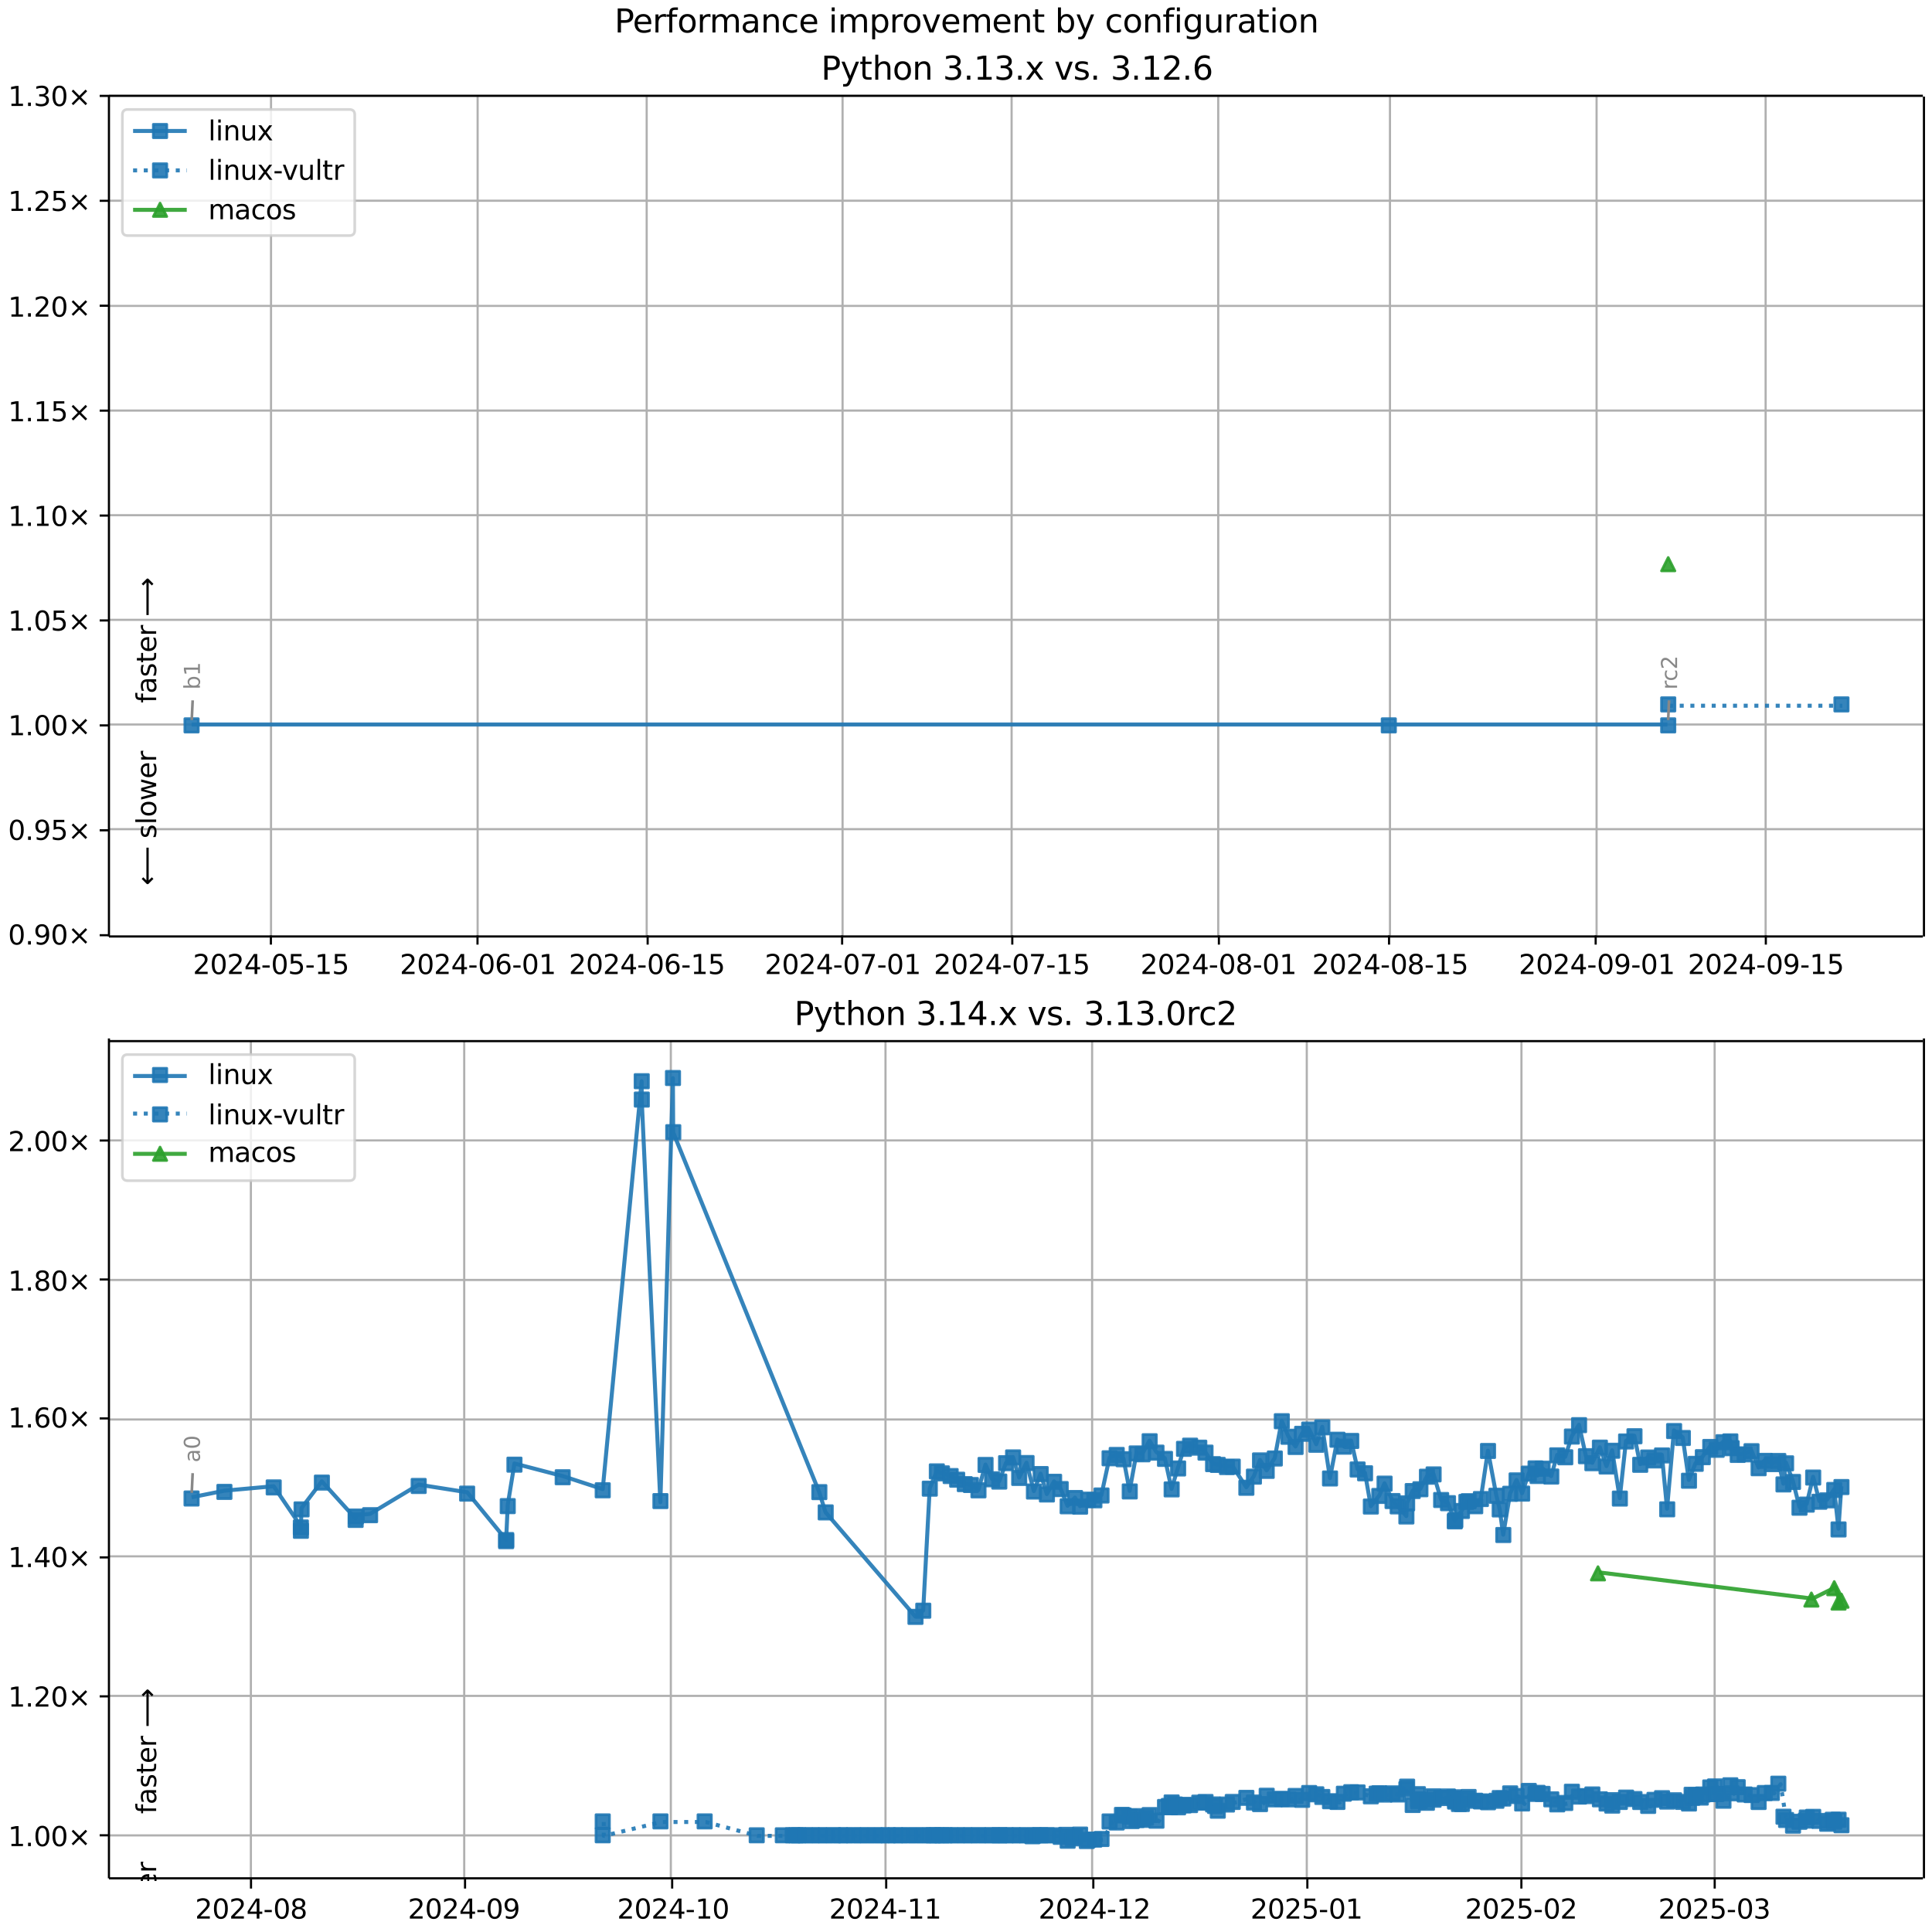 <?xml version="1.0" encoding="UTF-8"?>
<!DOCTYPE svg  PUBLIC '-//W3C//DTD SVG 1.1//EN'  'http://www.w3.org/Graphics/SVG/1.1/DTD/svg11.dtd'>
<svg width="720pt" height="720pt" version="1.1" viewBox="0 0 720 720" xmlns="http://www.w3.org/2000/svg" xmlns:xlink="http://www.w3.org/1999/xlink">
<defs>
<style type="text/css">*{stroke-linejoin: round; stroke-linecap: butt}</style>
</defs>
<path d="m0 720h720v-720h-720z" fill="#fff"/>
<path d="m40.6 349h676v-313h-676z" fill="#fff"/>
<path d="m101 349v-313" clip-path="url(#f)" fill="none" stroke="#b0b0b0" stroke-linecap="square" stroke-width=".8"/>
<defs>
<path id="i" d="m0 0v3.5" stroke="#000" stroke-width=".8"/>
</defs>
<use x="100.953" y="348.529" stroke="#000000" stroke-width=".8" xlink:href="#i"/>
<g transform="translate(71.9 363) scale(.1 -.1)">
<defs>
<path id="c" transform="scale(.016)" d="m1228 531h2203v-531h-2962v531q359 372 979 998 621 627 780 809 303 340 423 576 121 236 121 464 0 372-261 606-261 235-680 235-297 0-627-103-329-103-704-313v638q381 153 712 231 332 78 607 78 725 0 1156-363 431-362 431-968 0-288-108-546-107-257-392-607-78-91-497-524-418-433-1181-1211z"/>
<path id="b" transform="scale(.016)" d="m2034 4250q-487 0-733-480-245-479-245-1442 0-959 245-1439 246-480 733-480 491 0 736 480 246 480 246 1439 0 963-246 1442-245 480-736 480zm0 500q785 0 1199-621 414-620 414-1801 0-1178-414-1799-414-620-1199-620-784 0-1198 620-414 621-414 1799 0 1181 414 1801 414 621 1198 621z"/>
<path id="j" transform="scale(.016)" d="m2419 4116-1594-2491h1594v2491zm-166 550h794v-3041h666v-525h-666v-1100h-628v1100h-2106v609l1940 2957z"/>
<path id="e" transform="scale(.016)" d="m313 2009h1684v-512h-1684v512z"/>
<path id="m" transform="scale(.016)" d="m691 4666h2478v-532h-1900v-1143q137 47 274 70 138 23 276 23 781 0 1237-428 457-428 457-1159 0-753-469-1171-469-417-1322-417-294 0-599 50-304 50-629 150v635q281-153 581-228t634-75q541 0 856 284 316 284 316 772 0 487-316 771-315 285-856 285-253 0-505-56-251-56-513-175v2344z"/>
<path id="d" transform="scale(.016)" d="m794 531h1031v3560l-1122-225v575l1116 225h631v-4135h1031v-531h-2687v531z"/>
</defs>
<use xlink:href="#c"/>
<use transform="translate(63.6)" xlink:href="#b"/>
<use transform="translate(127)" xlink:href="#c"/>
<use transform="translate(191)" xlink:href="#j"/>
<use transform="translate(254)" xlink:href="#e"/>
<use transform="translate(291)" xlink:href="#b"/>
<use transform="translate(354)" xlink:href="#m"/>
<use transform="translate(418)" xlink:href="#e"/>
<use transform="translate(454)" xlink:href="#d"/>
<use transform="translate(518)" xlink:href="#m"/>
</g>
<path d="m178 349v-313" clip-path="url(#f)" fill="none" stroke="#b0b0b0" stroke-linecap="square" stroke-width=".8"/>
<use x="177.953" y="348.529" stroke="#000000" stroke-width=".8" xlink:href="#i"/>
<g transform="translate(149 363) scale(.1 -.1)">
<defs>
<path id="ag" transform="scale(.016)" d="m2113 2584q-425 0-674-291-248-290-248-796 0-503 248-796 249-292 674-292t673 292q248 293 248 796 0 506-248 796-248 291-673 291zm1253 1979v-575q-238 112-480 171-242 60-480 60-625 0-955-422-329-422-376-1275 184 272 462 417 279 145 613 145 703 0 1111-427 408-426 408-1160 0-719-425-1154-425-434-1131-434-810 0-1238 620-428 621-428 1799 0 1106 525 1764t1409 658q238 0 480-47t505-140z"/>
</defs>
<use xlink:href="#c"/>
<use transform="translate(63.6)" xlink:href="#b"/>
<use transform="translate(127)" xlink:href="#c"/>
<use transform="translate(191)" xlink:href="#j"/>
<use transform="translate(254)" xlink:href="#e"/>
<use transform="translate(291)" xlink:href="#b"/>
<use transform="translate(354)" xlink:href="#ag"/>
<use transform="translate(418)" xlink:href="#e"/>
<use transform="translate(454)" xlink:href="#b"/>
<use transform="translate(518)" xlink:href="#d"/>
</g>
<path d="m241 349v-313" clip-path="url(#f)" fill="none" stroke="#b0b0b0" stroke-linecap="square" stroke-width=".8"/>
<use x="241.365" y="348.529" stroke="#000000" stroke-width=".8" xlink:href="#i"/>
<g transform="translate(212 363) scale(.1 -.1)">
<use xlink:href="#c"/>
<use transform="translate(63.6)" xlink:href="#b"/>
<use transform="translate(127)" xlink:href="#c"/>
<use transform="translate(191)" xlink:href="#j"/>
<use transform="translate(254)" xlink:href="#e"/>
<use transform="translate(291)" xlink:href="#b"/>
<use transform="translate(354)" xlink:href="#ag"/>
<use transform="translate(418)" xlink:href="#e"/>
<use transform="translate(454)" xlink:href="#d"/>
<use transform="translate(518)" xlink:href="#m"/>
</g>
<path d="m314 349v-313" clip-path="url(#f)" fill="none" stroke="#b0b0b0" stroke-linecap="square" stroke-width=".8"/>
<use x="313.835" y="348.529" stroke="#000000" stroke-width=".8" xlink:href="#i"/>
<g transform="translate(285 363) scale(.1 -.1)">
<defs>
<path id="am" transform="scale(.016)" d="m525 4666h3e3v-269l-1694-4397h-659l1594 4134h-2241v532z"/>
</defs>
<use xlink:href="#c"/>
<use transform="translate(63.6)" xlink:href="#b"/>
<use transform="translate(127)" xlink:href="#c"/>
<use transform="translate(191)" xlink:href="#j"/>
<use transform="translate(254)" xlink:href="#e"/>
<use transform="translate(291)" xlink:href="#b"/>
<use transform="translate(354)" xlink:href="#am"/>
<use transform="translate(418)" xlink:href="#e"/>
<use transform="translate(454)" xlink:href="#b"/>
<use transform="translate(518)" xlink:href="#d"/>
</g>
<path d="m377 349v-313" clip-path="url(#f)" fill="none" stroke="#b0b0b0" stroke-linecap="square" stroke-width=".8"/>
<use x="377.247" y="348.529" stroke="#000000" stroke-width=".8" xlink:href="#i"/>
<g transform="translate(348 363) scale(.1 -.1)">
<use xlink:href="#c"/>
<use transform="translate(63.6)" xlink:href="#b"/>
<use transform="translate(127)" xlink:href="#c"/>
<use transform="translate(191)" xlink:href="#j"/>
<use transform="translate(254)" xlink:href="#e"/>
<use transform="translate(291)" xlink:href="#b"/>
<use transform="translate(354)" xlink:href="#am"/>
<use transform="translate(418)" xlink:href="#e"/>
<use transform="translate(454)" xlink:href="#d"/>
<use transform="translate(518)" xlink:href="#m"/>
</g>
<path d="m454 349v-313" clip-path="url(#f)" fill="none" stroke="#b0b0b0" stroke-linecap="square" stroke-width=".8"/>
<use x="454.247" y="348.529" stroke="#000000" stroke-width=".8" xlink:href="#i"/>
<g transform="translate(425 363) scale(.1 -.1)">
<defs>
<path id="af" transform="scale(.016)" d="m2034 2216q-450 0-708-241-257-241-257-662 0-422 257-663 258-241 708-241t709 242q260 243 260 662 0 421-258 662-257 241-711 241zm-631 268q-406 100-633 378-226 279-226 679 0 559 398 884 399 325 1092 325 697 0 1094-325t397-884q0-400-227-679-226-278-629-378 456-106 710-416 255-309 255-755 0-679-414-1042-414-362-1186-362-771 0-1186 362-414 363-414 1042 0 446 256 755 257 310 713 416zm-231 997q0-362 226-565 227-203 636-203 407 0 636 203 230 203 230 565 0 363-230 566-229 203-636 203-409 0-636-203-226-203-226-566z"/>
</defs>
<use xlink:href="#c"/>
<use transform="translate(63.6)" xlink:href="#b"/>
<use transform="translate(127)" xlink:href="#c"/>
<use transform="translate(191)" xlink:href="#j"/>
<use transform="translate(254)" xlink:href="#e"/>
<use transform="translate(291)" xlink:href="#b"/>
<use transform="translate(354)" xlink:href="#af"/>
<use transform="translate(418)" xlink:href="#e"/>
<use transform="translate(454)" xlink:href="#b"/>
<use transform="translate(518)" xlink:href="#d"/>
</g>
<path d="m518 349v-313" clip-path="url(#f)" fill="none" stroke="#b0b0b0" stroke-linecap="square" stroke-width=".8"/>
<use x="517.659" y="348.529" stroke="#000000" stroke-width=".8" xlink:href="#i"/>
<g transform="translate(489 363) scale(.1 -.1)">
<use xlink:href="#c"/>
<use transform="translate(63.6)" xlink:href="#b"/>
<use transform="translate(127)" xlink:href="#c"/>
<use transform="translate(191)" xlink:href="#j"/>
<use transform="translate(254)" xlink:href="#e"/>
<use transform="translate(291)" xlink:href="#b"/>
<use transform="translate(354)" xlink:href="#af"/>
<use transform="translate(418)" xlink:href="#e"/>
<use transform="translate(454)" xlink:href="#d"/>
<use transform="translate(518)" xlink:href="#m"/>
</g>
<path d="m595 349v-313" clip-path="url(#f)" fill="none" stroke="#b0b0b0" stroke-linecap="square" stroke-width=".8"/>
<use x="594.659" y="348.529" stroke="#000000" stroke-width=".8" xlink:href="#i"/>
<g transform="translate(566 363) scale(.1 -.1)">
<defs>
<path id="ad" transform="scale(.016)" d="m703 97v575q238-113 481-172 244-59 479-59 625 0 954 420 330 420 377 1277-181-269-460-413-278-144-615-144-700 0-1108 423-408 424-408 1159 0 718 425 1152 425 435 1131 435 810 0 1236-621 427-620 427-1801 0-1103-524-1761-523-658-1407-658-238 0-482 47-243 47-506 141zm1256 1978q425 0 673 290 249 291 249 798 0 503-249 795-248 292-673 292t-673-292-248-795q0-507 248-798 248-290 673-290z"/>
</defs>
<use xlink:href="#c"/>
<use transform="translate(63.6)" xlink:href="#b"/>
<use transform="translate(127)" xlink:href="#c"/>
<use transform="translate(191)" xlink:href="#j"/>
<use transform="translate(254)" xlink:href="#e"/>
<use transform="translate(291)" xlink:href="#b"/>
<use transform="translate(354)" xlink:href="#ad"/>
<use transform="translate(418)" xlink:href="#e"/>
<use transform="translate(454)" xlink:href="#b"/>
<use transform="translate(518)" xlink:href="#d"/>
</g>
<path d="m658 349v-313" clip-path="url(#f)" fill="none" stroke="#b0b0b0" stroke-linecap="square" stroke-width=".8"/>
<use x="658.071" y="348.529" stroke="#000000" stroke-width=".8" xlink:href="#i"/>
<g transform="translate(629 363) scale(.1 -.1)">
<use xlink:href="#c"/>
<use transform="translate(63.6)" xlink:href="#b"/>
<use transform="translate(127)" xlink:href="#c"/>
<use transform="translate(191)" xlink:href="#j"/>
<use transform="translate(254)" xlink:href="#e"/>
<use transform="translate(291)" xlink:href="#b"/>
<use transform="translate(354)" xlink:href="#ad"/>
<use transform="translate(418)" xlink:href="#e"/>
<use transform="translate(454)" xlink:href="#d"/>
<use transform="translate(518)" xlink:href="#m"/>
</g>
<path d="m40.6 349h676" clip-path="url(#f)" fill="none" stroke="#b0b0b0" stroke-linecap="square" stroke-width=".8"/>
<defs>
<path id="k" d="m0 0h-3.5" stroke="#000" stroke-width=".8"/>
</defs>
<use x="40.646" y="348.529" stroke="#000000" stroke-width=".8" xlink:href="#k"/>
<g transform="translate(3 352) scale(.1 -.1)">
<defs>
<path id="g" transform="scale(.016)" d="m684 794h660v-794h-660v794z"/>
<path id="l" transform="scale(.016)" d="m4488 3438-1429-1435 1429-1428-372-378-1435 1434-1434-1434-369 378 1425 1428-1425 1435 369 378 1434-1435 1435 1435 372-378z"/>
</defs>
<use xlink:href="#b"/>
<use transform="translate(63.6)" xlink:href="#g"/>
<use transform="translate(95.4)" xlink:href="#ad"/>
<use transform="translate(159)" xlink:href="#b"/>
<use transform="translate(223)" xlink:href="#l"/>
</g>
<path d="m40.6 309h676" clip-path="url(#f)" fill="none" stroke="#b0b0b0" stroke-linecap="square" stroke-width=".8"/>
<use x="40.646" y="309.429" stroke="#000000" stroke-width=".8" xlink:href="#k"/>
<g transform="translate(3 313) scale(.1 -.1)">
<use xlink:href="#b"/>
<use transform="translate(63.6)" xlink:href="#g"/>
<use transform="translate(95.4)" xlink:href="#ad"/>
<use transform="translate(159)" xlink:href="#m"/>
<use transform="translate(223)" xlink:href="#l"/>
</g>
<path d="m40.6 270h676" clip-path="url(#f)" fill="none" stroke="#b0b0b0" stroke-linecap="square" stroke-width=".8"/>
<use x="40.646" y="270.33" stroke="#000000" stroke-width=".8" xlink:href="#k"/>
<g transform="translate(3 274) scale(.1 -.1)">
<use xlink:href="#d"/>
<use transform="translate(63.6)" xlink:href="#g"/>
<use transform="translate(95.4)" xlink:href="#b"/>
<use transform="translate(159)" xlink:href="#b"/>
<use transform="translate(223)" xlink:href="#l"/>
</g>
<path d="m40.6 231h676" clip-path="url(#f)" fill="none" stroke="#b0b0b0" stroke-linecap="square" stroke-width=".8"/>
<use x="40.646" y="231.23" stroke="#000000" stroke-width=".8" xlink:href="#k"/>
<g transform="translate(3 235) scale(.1 -.1)">
<use xlink:href="#d"/>
<use transform="translate(63.6)" xlink:href="#g"/>
<use transform="translate(95.4)" xlink:href="#b"/>
<use transform="translate(159)" xlink:href="#m"/>
<use transform="translate(223)" xlink:href="#l"/>
</g>
<path d="m40.6 192h676" clip-path="url(#f)" fill="none" stroke="#b0b0b0" stroke-linecap="square" stroke-width=".8"/>
<use x="40.646" y="192.131" stroke="#000000" stroke-width=".8" xlink:href="#k"/>
<g transform="translate(3 196) scale(.1 -.1)">
<use xlink:href="#d"/>
<use transform="translate(63.6)" xlink:href="#g"/>
<use transform="translate(95.4)" xlink:href="#d"/>
<use transform="translate(159)" xlink:href="#b"/>
<use transform="translate(223)" xlink:href="#l"/>
</g>
<path d="m40.6 153h676" clip-path="url(#f)" fill="none" stroke="#b0b0b0" stroke-linecap="square" stroke-width=".8"/>
<use x="40.646" y="153.031" stroke="#000000" stroke-width=".8" xlink:href="#k"/>
<g transform="translate(3 157) scale(.1 -.1)">
<use xlink:href="#d"/>
<use transform="translate(63.6)" xlink:href="#g"/>
<use transform="translate(95.4)" xlink:href="#d"/>
<use transform="translate(159)" xlink:href="#m"/>
<use transform="translate(223)" xlink:href="#l"/>
</g>
<path d="m40.6 114h676" clip-path="url(#f)" fill="none" stroke="#b0b0b0" stroke-linecap="square" stroke-width=".8"/>
<use x="40.646" y="113.932" stroke="#000000" stroke-width=".8" xlink:href="#k"/>
<g transform="translate(3 118) scale(.1 -.1)">
<use xlink:href="#d"/>
<use transform="translate(63.6)" xlink:href="#g"/>
<use transform="translate(95.4)" xlink:href="#c"/>
<use transform="translate(159)" xlink:href="#b"/>
<use transform="translate(223)" xlink:href="#l"/>
</g>
<path d="m40.6 74.8h676" clip-path="url(#f)" fill="none" stroke="#b0b0b0" stroke-linecap="square" stroke-width=".8"/>
<use x="40.646" y="74.832" stroke="#000000" stroke-width=".8" xlink:href="#k"/>
<g transform="translate(3 78.6) scale(.1 -.1)">
<use xlink:href="#d"/>
<use transform="translate(63.6)" xlink:href="#g"/>
<use transform="translate(95.4)" xlink:href="#c"/>
<use transform="translate(159)" xlink:href="#m"/>
<use transform="translate(223)" xlink:href="#l"/>
</g>
<path d="m40.6 35.7h676" clip-path="url(#f)" fill="none" stroke="#b0b0b0" stroke-linecap="square" stroke-width=".8"/>
<use x="40.646" y="35.733" stroke="#000000" stroke-width=".8" xlink:href="#k"/>
<g transform="translate(3 39.5) scale(.1 -.1)">
<defs>
<path id="v" transform="scale(.016)" d="m2597 2516q453-97 707-404 255-306 255-756 0-690-475-1069-475-378-1350-378-293 0-604 58t-642 174v609q262-153 574-231 313-78 654-78 593 0 904 234t311 681q0 413-289 645-289 233-804 233h-544v519h569q465 0 712 186t247 536q0 359-255 551-254 193-729 193-260 0-557-57-297-56-653-174v562q360 100 674 150t592 50q719 0 1137-327 419-326 419-882 0-388-222-655t-631-370z"/>
</defs>
<use xlink:href="#d"/>
<use transform="translate(63.6)" xlink:href="#g"/>
<use transform="translate(95.4)" xlink:href="#v"/>
<use transform="translate(159)" xlink:href="#b"/>
<use transform="translate(223)" xlink:href="#l"/>
</g>
<path d="m71.4 270h446 104" clip-path="url(#f)" fill="none" stroke="#1f77b4" stroke-linecap="square" stroke-opacity=".9" stroke-width="1.5"/>
<defs>
<path id="a" d="m-2.5 2.5h5v-5h-5z" stroke="#1f77b4" stroke-opacity=".9"/>
</defs>
<g clip-path="url(#f)" fill="#1f77b4" fill-opacity=".9" stroke="#1f77b4" stroke-opacity=".9">
<use x="71.389" y="270.33" xlink:href="#a"/>
<use x="517.569" y="270.33" xlink:href="#a"/>
<use x="621.695" y="270.33" xlink:href="#a"/>
</g>
<g stroke="#1f77b4" stroke-opacity=".9">
<path d="m622 263h64.6" clip-path="url(#f)" fill="none" stroke-dasharray="1.5,2.475" stroke-width="1.5"/>
<g clip-path="url(#f)" fill="#1f77b4" fill-opacity=".9">
<use x="621.695" y="262.51" xlink:href="#a"/>
<use x="686.256" y="262.51" xlink:href="#a"/>
</g>
</g>
<path d="m622 210" clip-path="url(#f)" fill="none" stroke="#2ca02c" stroke-linecap="square" stroke-opacity=".9" stroke-width="1.5"/>
<defs>
<path id="q" d="m0-2.5-2.5 5h5z" stroke="#2ca02c" stroke-opacity=".9"/>
</defs>
<g clip-path="url(#f)">
<use x="621.695" y="210.261" fill="#2ca02c" fill-opacity=".9" stroke="#2ca02c" stroke-opacity=".9" xlink:href="#q"/>
</g>
<path d="m40.6 349v-313" fill="none" stroke="#000" stroke-linecap="square" stroke-width=".8"/>
<path d="m717 349v-313" fill="none" stroke="#000" stroke-linecap="square" stroke-width=".8"/>
<path d="m40.6 349h676" fill="none" stroke="#000" stroke-linecap="square" stroke-width=".8"/>
<path d="m40.6 35.7h676" fill="none" stroke="#000" stroke-linecap="square" stroke-width=".8"/>
<path d="m71.8 261-0.348 7.35" fill="none" stroke="#888" stroke-linecap="round"/>
<g transform="translate(74.5 257) rotate(-90) scale(.08 -.08)" fill="#888">
<defs>
<path id="al" transform="scale(.016)" d="m3116 1747q0 634-261 995t-717 361q-457 0-718-361t-261-995 261-995 718-361q456 0 717 361t261 995zm-1957 1222q182 312 458 463 277 152 661 152 638 0 1036-506 399-506 399-1331t-399-1332q-398-506-1036-506-384 0-661 152-276 152-458 464v-525h-578v4863h578v-1894z"/>
</defs>
<use xlink:href="#al"/>
<use transform="translate(63.5)" xlink:href="#d"/>
</g>
<path d="m622 261-0.326 7.34" fill="none" stroke="#888" stroke-linecap="round"/>
<g transform="translate(625 257) rotate(-90) scale(.08 -.08)" fill="#888">
<defs>
<path id="n" transform="scale(.016)" d="m2631 2963q-97 56-211 82-114 27-251 27-488 0-749-317t-261-911v-1844h-578v3500h578v-544q182 319 472 473 291 155 707 155 59 0 131-8 72-7 159-23l3-590z"/>
<path id="aa" transform="scale(.016)" d="m3122 3366v-538q-244 135-489 202t-495 67q-560 0-870-355-309-354-309-995t309-996q310-354 870-354 250 0 495 67t489 202v-532q-241-112-499-168-257-57-548-57-791 0-1257 497-465 497-465 1341 0 856 470 1346 471 491 1290 491 265 0 518-55 253-54 491-163z"/>
</defs>
<use xlink:href="#n"/>
<use transform="translate(38.9)" xlink:href="#aa"/>
<use transform="translate(93.8)" xlink:href="#c"/>
</g>
<g clip-path="url(#f)">
<g transform="translate(58.2 262) rotate(-90) scale(.1 -.1)">
<defs>
<path id="ae" transform="scale(.016)" d="m2375 4863v-479h-550q-309 0-430-125-120-125-120-450v-309h947v-447h-947v-3053h-578v3053h-550v447h550v244q0 584 272 851 272 268 862 268h544z"/>
<path id="y" transform="scale(.016)" d="m2194 1759q-697 0-966-159t-269-544q0-306 202-486 202-179 548-179 479 0 768 339t289 901v128h-572zm1147 238v-2e3h-575v531q-197-318-491-470t-719-152q-537 0-855 302-317 302-317 808 0 590 395 890 396 300 1180 300h807v57q0 397-261 614t-733 217q-300 0-585-72-284-72-546-216v532q315 122 612 182 297 61 578 61 760 0 1135-394 375-393 375-1193z"/>
<path id="s" transform="scale(.016)" d="m2834 3397v-544q-243 125-506 187-262 63-544 63-428 0-642-131t-214-394q0-200 153-314t616-217l197-44q612-131 870-370t258-667q0-488-386-773-386-284-1061-284-281 0-586 55t-642 164v594q319-166 628-249 309-82 613-82 406 0 624 139 219 139 219 392 0 234-158 359-157 125-692 241l-200 47q-534 112-772 345-237 233-237 639 0 494 350 762 350 269 994 269 318 0 599-47 282-46 519-140z"/>
<path id="r" transform="scale(.016)" d="m1172 4494v-994h1184v-447h-1184v-1900q0-428 117-550t477-122h590v-481h-590q-666 0-919 248-253 249-253 905v1900h-422v447h422v994h578z"/>
<path id="u" transform="scale(.016)" d="m3597 1894v-281h-2644q38-594 358-905t892-311q331 0 642 81t618 244v-544q-310-131-635-200t-659-69q-838 0-1327 487-489 488-489 1320 0 859 464 1363 464 505 1252 505 706 0 1117-455 411-454 411-1235zm-575 169q-6 471-264 752-258 282-683 282-481 0-770-272t-333-766l2050 4z"/>
<path id="an" transform="scale(.016)" d="m8863 2147v-281l-1229-1228-375 375 729 728h-7622v531h7622l-729 728 375 375 1229-1228z"/>
</defs>
<use xlink:href="#ae"/>
<use transform="translate(35.2)" xlink:href="#y"/>
<use transform="translate(96.5)" xlink:href="#s"/>
<use transform="translate(149)" xlink:href="#r"/>
<use transform="translate(188)" xlink:href="#u"/>
<use transform="translate(249)" xlink:href="#n"/>
<use transform="translate(290)" xlink:href="#DejaVuSans-20"/>
<use transform="translate(322)" xlink:href="#an"/>
</g>
</g>
<g clip-path="url(#f)">
<g transform="translate(58.2 330) rotate(-90) scale(.1 -.1)">
<defs>
<path id="ao" transform="scale(.016)" d="m313 1866v281l1228 1228 375-375-728-728h7621v-531h-7621l728-728-375-375-1228 1228z"/>
<path id="t" transform="scale(.016)" d="m603 4863h575v-4863h-575v4863z"/>
<path id="o" transform="scale(.016)" d="m1959 3097q-462 0-731-361t-269-989 267-989q268-361 733-361 460 0 728 362 269 363 269 988 0 622-269 986-268 364-728 364zm0 487q750 0 1178-488 429-487 429-1349 0-859-429-1349-428-489-1178-489-753 0-1180 489-426 490-426 1349 0 862 426 1349 427 488 1180 488z"/>
<path id="aj" transform="scale(.016)" d="m269 3500h575l719-2731 715 2731h678l719-2731 716 2731h575l-916-3500h-678l-753 2869-756-2869h-679l-915 3500z"/>
</defs>
<use xlink:href="#ao"/>
<use transform="translate(143)" xlink:href="#DejaVuSans-20"/>
<use transform="translate(175)" xlink:href="#s"/>
<use transform="translate(227)" xlink:href="#t"/>
<use transform="translate(255)" xlink:href="#o"/>
<use transform="translate(316)" xlink:href="#aj"/>
<use transform="translate(398)" xlink:href="#u"/>
<use transform="translate(460)" xlink:href="#n"/>
</g>
</g>
<g transform="translate(306 29.7) scale(.12 -.12)">
<defs>
<path id="ai" transform="scale(.016)" d="m1259 4147v-1753h794q441 0 681 228 241 228 241 650 0 419-241 647-240 228-681 228h-794zm-631 519h1425q785 0 1186-355 402-355 402-1039 0-691-402-1044-401-353-1186-353h-794v-1875h-631v4666z"/>
<path id="ah" transform="scale(.016)" d="m2059-325q-243-625-475-815-231-191-618-191h-460v481h338q237 0 368 113 132 112 291 531l103 262-1415 3444h609l1094-2737 1094 2737h609l-1538-3825z"/>
<path id="ak" transform="scale(.016)" d="m3513 2113v-2113h-575v2094q0 497-194 743-194 247-581 247-466 0-735-297-269-296-269-809v-1978h-578v4863h578v-1907q207 316 486 472 280 156 646 156 603 0 912-373 310-373 310-1098z"/>
<path id="p" transform="scale(.016)" d="m3513 2113v-2113h-575v2094q0 497-194 743-194 247-581 247-466 0-735-297-269-296-269-809v-1978h-578v3500h578v-544q207 316 486 472 280 156 646 156 603 0 912-373 310-373 310-1098z"/>
<path id="z" transform="scale(.016)" d="m3513 3500-1266-1703 1331-1797h-678l-1019 1375-1018-1375h-679l1360 1831-1244 1669h678l928-1247 928 1247h679z"/>
<path id="ab" transform="scale(.016)" d="m191 3500h609l1094-2937 1094 2937h609l-1313-3500h-781l-1312 3500z"/>
</defs>
<use xlink:href="#ai"/>
<use transform="translate(60.3)" xlink:href="#ah"/>
<use transform="translate(119)" xlink:href="#r"/>
<use transform="translate(159)" xlink:href="#ak"/>
<use transform="translate(222)" xlink:href="#o"/>
<use transform="translate(283)" xlink:href="#p"/>
<use transform="translate(347)" xlink:href="#DejaVuSans-20"/>
<use transform="translate(378)" xlink:href="#v"/>
<use transform="translate(442)" xlink:href="#g"/>
<use transform="translate(474)" xlink:href="#d"/>
<use transform="translate(537)" xlink:href="#v"/>
<use transform="translate(601)" xlink:href="#g"/>
<use transform="translate(633)" xlink:href="#z"/>
<use transform="translate(692)" xlink:href="#DejaVuSans-20"/>
<use transform="translate(724)" xlink:href="#ab"/>
<use transform="translate(783)" xlink:href="#s"/>
<use transform="translate(835)" xlink:href="#g"/>
<use transform="translate(867)" xlink:href="#DejaVuSans-20"/>
<use transform="translate(899)" xlink:href="#v"/>
<use transform="translate(962)" xlink:href="#g"/>
<use transform="translate(994)" xlink:href="#d"/>
<use transform="translate(1058)" xlink:href="#c"/>
<use transform="translate(1121)" xlink:href="#g"/>
<use transform="translate(1153)" xlink:href="#ag"/>
</g>
<path d="m47.6 87.8h82.6q2 0 2-2v-43q0-2-2-2h-82.6q-2 0-2 2v43q0 2 2 2z" fill="#fff" opacity=".8" stroke="#ccc"/>
<path d="m49.6 48.8h10 10" fill="none" stroke="#1f77b4" stroke-linecap="square" stroke-opacity=".9" stroke-width="1.5"/>
<use x="59.646" y="48.831" fill="#1f77b4" fill-opacity=".9" stroke="#1f77b4" stroke-opacity=".9" xlink:href="#a"/>
<g transform="translate(77.6 52.3) scale(.1 -.1)">
<defs>
<path id="x" transform="scale(.016)" d="m603 3500h575v-3500h-575v3500zm0 1363h575v-729h-575v729z"/>
<path id="w" transform="scale(.016)" d="m544 1381v2119h575v-2097q0-497 193-746 194-248 582-248 465 0 735 297 271 297 271 810v1984h575v-3500h-575v538q-209-319-486-474-276-155-642-155-603 0-916 375-312 375-312 1097zm1447 2203z"/>
</defs>
<use xlink:href="#t"/>
<use transform="translate(27.8)" xlink:href="#x"/>
<use transform="translate(55.6)" xlink:href="#p"/>
<use transform="translate(119)" xlink:href="#w"/>
<use transform="translate(182)" xlink:href="#z"/>
</g>
<path d="m49.6 63.5h10 10" fill="none" stroke="#1f77b4" stroke-dasharray="1.5,2.475" stroke-opacity=".9" stroke-width="1.5"/>
<use x="59.646" y="63.509" fill="#1f77b4" fill-opacity=".9" stroke="#1f77b4" stroke-opacity=".9" xlink:href="#a"/>
<g transform="translate(77.6 67) scale(.1 -.1)">
<use xlink:href="#t"/>
<use transform="translate(27.8)" xlink:href="#x"/>
<use transform="translate(55.6)" xlink:href="#p"/>
<use transform="translate(119)" xlink:href="#w"/>
<use transform="translate(182)" xlink:href="#z"/>
<use transform="translate(242)" xlink:href="#e"/>
<use transform="translate(275)" xlink:href="#ab"/>
<use transform="translate(334)" xlink:href="#w"/>
<use transform="translate(398)" xlink:href="#t"/>
<use transform="translate(425)" xlink:href="#r"/>
<use transform="translate(465)" xlink:href="#n"/>
</g>
<path d="m49.6 78.2h10 10" fill="none" stroke="#2ca02c" stroke-linecap="square" stroke-opacity=".9" stroke-width="1.5"/>
<use x="59.646" y="78.187" fill="#2ca02c" fill-opacity=".9" stroke="#2ca02c" stroke-opacity=".9" xlink:href="#q"/>
<g transform="translate(77.6 81.7) scale(.1 -.1)">
<defs>
<path id="ac" transform="scale(.016)" d="m3328 2828q216 388 516 572t706 184q547 0 844-383 297-382 297-1088v-2113h-578v2094q0 503-179 746-178 244-543 244-447 0-707-297-259-296-259-809v-1978h-578v2094q0 506-178 748t-550 242q-441 0-701-298-259-298-259-808v-1978h-578v3500h578v-544q197 322 472 475t653 153q382 0 649-194 267-193 395-562z"/>
</defs>
<use xlink:href="#ac"/>
<use transform="translate(97.4)" xlink:href="#y"/>
<use transform="translate(159)" xlink:href="#aa"/>
<use transform="translate(214)" xlink:href="#o"/>
<use transform="translate(275)" xlink:href="#s"/>
</g>
<path d="m40.6 700h676v-313h-676z" fill="#fff"/>
<path d="m93.5 700v-313" clip-path="url(#h)" fill="none" stroke="#b0b0b0" stroke-linecap="square" stroke-width=".8"/>
<use x="93.542" y="700.322" stroke="#000000" stroke-width=".8" xlink:href="#i"/>
<g transform="translate(72.7 715) scale(.1 -.1)">
<use xlink:href="#c"/>
<use transform="translate(63.6)" xlink:href="#b"/>
<use transform="translate(127)" xlink:href="#c"/>
<use transform="translate(191)" xlink:href="#j"/>
<use transform="translate(254)" xlink:href="#e"/>
<use transform="translate(291)" xlink:href="#b"/>
<use transform="translate(354)" xlink:href="#af"/>
</g>
<path d="m173 700v-313" clip-path="url(#h)" fill="none" stroke="#b0b0b0" stroke-linecap="square" stroke-width=".8"/>
<use x="173.305" y="700.322" stroke="#000000" stroke-width=".8" xlink:href="#i"/>
<g transform="translate(152 715) scale(.1 -.1)">
<use xlink:href="#c"/>
<use transform="translate(63.6)" xlink:href="#b"/>
<use transform="translate(127)" xlink:href="#c"/>
<use transform="translate(191)" xlink:href="#j"/>
<use transform="translate(254)" xlink:href="#e"/>
<use transform="translate(291)" xlink:href="#b"/>
<use transform="translate(354)" xlink:href="#ad"/>
</g>
<path d="m250 700v-313" clip-path="url(#h)" fill="none" stroke="#b0b0b0" stroke-linecap="square" stroke-width=".8"/>
<use x="250.495" y="700.322" stroke="#000000" stroke-width=".8" xlink:href="#i"/>
<g transform="translate(230 715) scale(.1 -.1)">
<use xlink:href="#c"/>
<use transform="translate(63.6)" xlink:href="#b"/>
<use transform="translate(127)" xlink:href="#c"/>
<use transform="translate(191)" xlink:href="#j"/>
<use transform="translate(254)" xlink:href="#e"/>
<use transform="translate(291)" xlink:href="#d"/>
<use transform="translate(354)" xlink:href="#b"/>
</g>
<path d="m330 700v-313" clip-path="url(#h)" fill="none" stroke="#b0b0b0" stroke-linecap="square" stroke-width=".8"/>
<use x="330.258" y="700.322" stroke="#000000" stroke-width=".8" xlink:href="#i"/>
<g transform="translate(309 715) scale(.1 -.1)">
<use xlink:href="#c"/>
<use transform="translate(63.6)" xlink:href="#b"/>
<use transform="translate(127)" xlink:href="#c"/>
<use transform="translate(191)" xlink:href="#j"/>
<use transform="translate(254)" xlink:href="#e"/>
<use transform="translate(291)" xlink:href="#d"/>
<use transform="translate(354)" xlink:href="#d"/>
</g>
<path d="m407 700v-313" clip-path="url(#h)" fill="none" stroke="#b0b0b0" stroke-linecap="square" stroke-width=".8"/>
<use x="407.448" y="700.322" stroke="#000000" stroke-width=".8" xlink:href="#i"/>
<g transform="translate(387 715) scale(.1 -.1)">
<use xlink:href="#c"/>
<use transform="translate(63.6)" xlink:href="#b"/>
<use transform="translate(127)" xlink:href="#c"/>
<use transform="translate(191)" xlink:href="#j"/>
<use transform="translate(254)" xlink:href="#e"/>
<use transform="translate(291)" xlink:href="#d"/>
<use transform="translate(354)" xlink:href="#c"/>
</g>
<path d="m487 700v-313" clip-path="url(#h)" fill="none" stroke="#b0b0b0" stroke-linecap="square" stroke-width=".8"/>
<use x="487.211" y="700.322" stroke="#000000" stroke-width=".8" xlink:href="#i"/>
<g transform="translate(466 715) scale(.1 -.1)">
<use xlink:href="#c"/>
<use transform="translate(63.6)" xlink:href="#b"/>
<use transform="translate(127)" xlink:href="#c"/>
<use transform="translate(191)" xlink:href="#m"/>
<use transform="translate(254)" xlink:href="#e"/>
<use transform="translate(291)" xlink:href="#b"/>
<use transform="translate(354)" xlink:href="#d"/>
</g>
<path d="m567 700v-313" clip-path="url(#h)" fill="none" stroke="#b0b0b0" stroke-linecap="square" stroke-width=".8"/>
<use x="566.974" y="700.322" stroke="#000000" stroke-width=".8" xlink:href="#i"/>
<g transform="translate(546 715) scale(.1 -.1)">
<use xlink:href="#c"/>
<use transform="translate(63.6)" xlink:href="#b"/>
<use transform="translate(127)" xlink:href="#c"/>
<use transform="translate(191)" xlink:href="#m"/>
<use transform="translate(254)" xlink:href="#e"/>
<use transform="translate(291)" xlink:href="#b"/>
<use transform="translate(354)" xlink:href="#c"/>
</g>
<path d="m639 700v-313" clip-path="url(#h)" fill="none" stroke="#b0b0b0" stroke-linecap="square" stroke-width=".8"/>
<use x="639.018" y="700.322" stroke="#000000" stroke-width=".8" xlink:href="#i"/>
<g transform="translate(618 715) scale(.1 -.1)">
<use xlink:href="#c"/>
<use transform="translate(63.6)" xlink:href="#b"/>
<use transform="translate(127)" xlink:href="#c"/>
<use transform="translate(191)" xlink:href="#m"/>
<use transform="translate(254)" xlink:href="#e"/>
<use transform="translate(291)" xlink:href="#b"/>
<use transform="translate(354)" xlink:href="#v"/>
</g>
<path d="m40.6 684h676" clip-path="url(#h)" fill="none" stroke="#b0b0b0" stroke-linecap="square" stroke-width=".8"/>
<use x="40.646" y="683.96" stroke="#000000" stroke-width=".8" xlink:href="#k"/>
<g transform="translate(3 688) scale(.1 -.1)">
<use xlink:href="#d"/>
<use transform="translate(63.6)" xlink:href="#g"/>
<use transform="translate(95.4)" xlink:href="#b"/>
<use transform="translate(159)" xlink:href="#b"/>
<use transform="translate(223)" xlink:href="#l"/>
</g>
<path d="m40.6 632h676" clip-path="url(#h)" fill="none" stroke="#b0b0b0" stroke-linecap="square" stroke-width=".8"/>
<use x="40.646" y="632.175" stroke="#000000" stroke-width=".8" xlink:href="#k"/>
<g transform="translate(3 636) scale(.1 -.1)">
<use xlink:href="#d"/>
<use transform="translate(63.6)" xlink:href="#g"/>
<use transform="translate(95.4)" xlink:href="#c"/>
<use transform="translate(159)" xlink:href="#b"/>
<use transform="translate(223)" xlink:href="#l"/>
</g>
<path d="m40.6 580h676" clip-path="url(#h)" fill="none" stroke="#b0b0b0" stroke-linecap="square" stroke-width=".8"/>
<use x="40.646" y="580.391" stroke="#000000" stroke-width=".8" xlink:href="#k"/>
<g transform="translate(3 584) scale(.1 -.1)">
<use xlink:href="#d"/>
<use transform="translate(63.6)" xlink:href="#g"/>
<use transform="translate(95.4)" xlink:href="#j"/>
<use transform="translate(159)" xlink:href="#b"/>
<use transform="translate(223)" xlink:href="#l"/>
</g>
<path d="m40.6 529h676" clip-path="url(#h)" fill="none" stroke="#b0b0b0" stroke-linecap="square" stroke-width=".8"/>
<use x="40.646" y="528.607" stroke="#000000" stroke-width=".8" xlink:href="#k"/>
<g transform="translate(3 532) scale(.1 -.1)">
<use xlink:href="#d"/>
<use transform="translate(63.6)" xlink:href="#g"/>
<use transform="translate(95.4)" xlink:href="#ag"/>
<use transform="translate(159)" xlink:href="#b"/>
<use transform="translate(223)" xlink:href="#l"/>
</g>
<path d="m40.6 477h676" clip-path="url(#h)" fill="none" stroke="#b0b0b0" stroke-linecap="square" stroke-width=".8"/>
<use x="40.646" y="476.823" stroke="#000000" stroke-width=".8" xlink:href="#k"/>
<g transform="translate(3 481) scale(.1 -.1)">
<use xlink:href="#d"/>
<use transform="translate(63.6)" xlink:href="#g"/>
<use transform="translate(95.4)" xlink:href="#af"/>
<use transform="translate(159)" xlink:href="#b"/>
<use transform="translate(223)" xlink:href="#l"/>
</g>
<path d="m40.6 425h676" clip-path="url(#h)" fill="none" stroke="#b0b0b0" stroke-linecap="square" stroke-width=".8"/>
<use x="40.646" y="425.038" stroke="#000000" stroke-width=".8" xlink:href="#k"/>
<g transform="translate(3 429) scale(.1 -.1)">
<use xlink:href="#c"/>
<use transform="translate(63.6)" xlink:href="#g"/>
<use transform="translate(95.4)" xlink:href="#b"/>
<use transform="translate(159)" xlink:href="#b"/>
<use transform="translate(223)" xlink:href="#l"/>
</g>
<g stroke="#1f77b4" stroke-opacity=".9">
<path d="m71.4 558 12.2-2.46 18.4-1.67 10.1 14.9 0.017 1.25 0.245-7.99 7.57-9.98 12.6 13.9 0.088-1.26 5.3-0.514 18.1-10.9 18.1 2.85 14.5 17.7 0.029-0.423 0.572-12.6 2.5-15.4 18 4.69 14.9 4.86 14.5-152 0.027 6.85 6.95 150 4.67-158 0.107 20.2 54.4 134 2.37 7.56 33.5 38.9 2.9-2.31 2.43-45.5 2.63-6.45 1.9 0.752 3.24 0.991 5.27 3.02 2.27 0.33 2.83 1.98 2.64-9.48 2.44 5.36 2.68 0.851 2.53-6.87 2.62-2.14 2.27 7.65 2.74-5.56 2.75 10.6 2.51-6.51 2.32 7.62 2.68-4.74 2.45 2.71 2.59 6.41 2.76-3.08 1.88 3.23 3-2.61 2.32 0.249 2.66-1.8 3-13.9 2.66-1.25 2.58 1.6 2.28 12 2.57-14.2 2.18 0.324 2.66-4.87 2.55 4.26 3.18 2.33 2.48 11.4 4.61-15.1 2.27-1.19 3.41 0.753 2.33 1.85 2.82 4.29 1.75 0.284 3.44 0.81 2.15-0.158 5.08 7.87 2.82-4.15 2.27-6.05 2.49 3.91 3.02-4.62 2.6-13.9 2.46 5.8 2.68 3.81 2.44-4.91 2.63-1.57 2.66 5.64 2.24-6.5 2.87 19.1 2.77-14.4 2.39 2.59 2.75-2.13 2.37 10.6 2.78 1.42 2.16 12.4 3.14-3.95 1.97-4.59 2.97 6.49 1.91 1.98 3.25 3.77 0.271-4.9 2.08-4.58 2.86-0.669 2.44-4.67 2.48-0.869 2.81 9.54 2.55 1.19 2.53 6.78 0.203-0.442 2.46-3.43 1.67-3.38 0.818-0.261 2.47 1.88 2.12-2.69 2.65-17.9 3.13 16.7 1.23 5.1 1.34 9.53 2.56-15.4 2.4-4.99 2.07 4.92 2.48-7.44 2.51-1.95 0.756 2.83 1.86-2.73 3.25 2.93 2.21-7.91 3 0.721 2.47-7.72 2.67-4.25 2.56 11.6 2.39 2.61 2.81-5.8 2.48 7.02 2.11-5.87 2.84 17.8 2.32-21.3 3.12-1.95 2.14 10.6 2.96-2.72 2.36 1.09 2.81-1.86 1.92 20.1 2.57-29.2 3.26 2.58 2.28 15.9 2.52-6.3 2.65-2.48 2.77-3.8 2.4 1.06 2.52-2.83 2.57-0.307 0.501 2.53 2.25 2.52 2.58-0.219 2.57-1.17 2.65 6.35 2.3-2.75 2.62 1.23 2.42-1.18 1.93 8.73 0.972-7.86 2.59 6.94 2.41 9.61 2.71-1.16 2.39-10.1 2.31 9.03 2.91-0.521 2.63-3.87 1.6 14.7 1.08-15.8v0" clip-path="url(#h)" fill="none" stroke-linecap="square" stroke-width="1.5"/>
<g clip-path="url(#h)" fill="#1f77b4" fill-opacity=".9">
<use x="71.389" y="558.445" xlink:href="#a"/>
<use x="83.631" y="555.985" xlink:href="#a"/>
<use x="102.004" y="554.311" xlink:href="#a"/>
<use x="112.126" y="569.236" xlink:href="#a"/>
<use x="112.143" y="570.489" xlink:href="#a"/>
<use x="112.388" y="562.501" xlink:href="#a"/>
<use x="119.953" y="552.52" xlink:href="#a"/>
<use x="132.535" y="566.44" xlink:href="#a"/>
<use x="132.623" y="565.177" xlink:href="#a"/>
<use x="137.923" y="564.662" xlink:href="#a"/>
<use x="156.034" y="553.777" xlink:href="#a"/>
<use x="174.086" y="556.629" xlink:href="#a"/>
<use x="188.621" y="574.354" xlink:href="#a"/>
<use x="188.65" y="573.931" xlink:href="#a"/>
<use x="189.222" y="561.286" xlink:href="#a"/>
<use x="191.721" y="545.838" xlink:href="#a"/>
<use x="209.702" y="550.524" xlink:href="#a"/>
<use x="224.618" y="555.388" xlink:href="#a"/>
<use x="239.151" y="402.933" xlink:href="#a"/>
<use x="239.178" y="409.778" xlink:href="#a"/>
<use x="246.127" y="559.406" xlink:href="#a"/>
<use x="250.8" y="401.743" xlink:href="#a"/>
<use x="250.907" y="421.929" xlink:href="#a"/>
<use x="305.345" y="556.069" xlink:href="#a"/>
<use x="307.713" y="563.625" xlink:href="#a"/>
<use x="341.172" y="602.563" xlink:href="#a"/>
<use x="344.077" y="600.256" xlink:href="#a"/>
<use x="346.507" y="554.783" xlink:href="#a"/>
<use x="349.132" y="548.333" xlink:href="#a"/>
<use x="351.035" y="549.085" xlink:href="#a"/>
<use x="354.275" y="550.076" xlink:href="#a"/>
<use x="356.711" y="551.441" xlink:href="#a"/>
<use x="359.547" y="553.091" xlink:href="#a"/>
<use x="361.819" y="553.421" xlink:href="#a"/>
<use x="364.645" y="555.406" xlink:href="#a"/>
<use x="367.286" y="545.93" xlink:href="#a"/>
<use x="369.727" y="551.292" xlink:href="#a"/>
<use x="372.404" y="552.143" xlink:href="#a"/>
<use x="374.935" y="545.276" xlink:href="#a"/>
<use x="377.557" y="543.135" xlink:href="#a"/>
<use x="379.823" y="550.789" xlink:href="#a"/>
<use x="382.566" y="545.23" xlink:href="#a"/>
<use x="385.32" y="555.853" xlink:href="#a"/>
<use x="387.834" y="549.339" xlink:href="#a"/>
<use x="390.153" y="556.956" xlink:href="#a"/>
<use x="392.837" y="552.216" xlink:href="#a"/>
<use x="395.287" y="554.927" xlink:href="#a"/>
<use x="397.882" y="561.339" xlink:href="#a"/>
<use x="400.645" y="558.255" xlink:href="#a"/>
<use x="402.522" y="561.488" xlink:href="#a"/>
<use x="405.525" y="558.876" xlink:href="#a"/>
<use x="407.84" y="559.125" xlink:href="#a"/>
<use x="410.502" y="557.327" xlink:href="#a"/>
<use x="413.506" y="543.453" xlink:href="#a"/>
<use x="416.168" y="542.207" xlink:href="#a"/>
<use x="418.75" y="543.808" xlink:href="#a"/>
<use x="421.027" y="555.818" xlink:href="#a"/>
<use x="423.6" y="541.648" xlink:href="#a"/>
<use x="425.778" y="541.972" xlink:href="#a"/>
<use x="428.437" y="537.1" xlink:href="#a"/>
<use x="430.983" y="541.357" xlink:href="#a"/>
<use x="434.161" y="543.683" xlink:href="#a"/>
<use x="436.641" y="555.058" xlink:href="#a"/>
<use x="439.055" y="547.256" xlink:href="#a"/>
<use x="441.249" y="539.944" xlink:href="#a"/>
<use x="443.516" y="538.753" xlink:href="#a"/>
<use x="446.931" y="539.506" xlink:href="#a"/>
<use x="449.259" y="541.352" xlink:href="#a"/>
<use x="452.077" y="545.641" xlink:href="#a"/>
<use x="453.824" y="545.924" xlink:href="#a"/>
<use x="457.262" y="546.734" xlink:href="#a"/>
<use x="459.41" y="546.577" xlink:href="#a"/>
<use x="464.486" y="554.45" xlink:href="#a"/>
<use x="467.302" y="550.303" xlink:href="#a"/>
<use x="469.574" y="544.253" xlink:href="#a"/>
<use x="472.063" y="548.163" xlink:href="#a"/>
<use x="475.085" y="543.54" xlink:href="#a"/>
<use x="477.686" y="529.642" xlink:href="#a"/>
<use x="480.145" y="535.437" xlink:href="#a"/>
<use x="482.828" y="539.251" xlink:href="#a"/>
<use x="485.267" y="534.34" xlink:href="#a"/>
<use x="487.895" y="532.773" xlink:href="#a"/>
<use x="490.555" y="538.417" xlink:href="#a"/>
<use x="492.791" y="531.921" xlink:href="#a"/>
<use x="495.66" y="550.982" xlink:href="#a"/>
<use x="498.43" y="536.54" xlink:href="#a"/>
<use x="500.824" y="539.13" xlink:href="#a"/>
<use x="503.576" y="536.996" xlink:href="#a"/>
<use x="505.941" y="547.633" xlink:href="#a"/>
<use x="508.721" y="549.05" xlink:href="#a"/>
<use x="510.878" y="561.444" xlink:href="#a"/>
<use x="514.019" y="557.495" xlink:href="#a"/>
<use x="515.993" y="552.904" xlink:href="#a"/>
<use x="518.962" y="559.398" xlink:href="#a"/>
<use x="520.871" y="561.382" xlink:href="#a"/>
<use x="524.121" y="565.149" xlink:href="#a"/>
<use x="524.393" y="560.251" xlink:href="#a"/>
<use x="526.474" y="555.669" xlink:href="#a"/>
<use x="529.339" y="555" xlink:href="#a"/>
<use x="531.78" y="550.329" xlink:href="#a"/>
<use x="534.263" y="549.46" xlink:href="#a"/>
<use x="537.073" y="559.003" xlink:href="#a"/>
<use x="539.624" y="560.191" xlink:href="#a"/>
<use x="542.153" y="566.969" xlink:href="#a"/>
<use x="542.356" y="566.527" xlink:href="#a"/>
<use x="544.815" y="563.101" xlink:href="#a"/>
<use x="546.486" y="559.718" xlink:href="#a"/>
<use x="547.305" y="559.457" xlink:href="#a"/>
<use x="549.771" y="561.334" xlink:href="#a"/>
<use x="551.894" y="558.641" xlink:href="#a"/>
<use x="554.539" y="540.733" xlink:href="#a"/>
<use x="557.67" y="557.424" xlink:href="#a"/>
<use x="558.899" y="562.526" xlink:href="#a"/>
<use x="560.239" y="572.055" xlink:href="#a"/>
<use x="562.797" y="556.697" xlink:href="#a"/>
<use x="565.196" y="551.705" xlink:href="#a"/>
<use x="567.263" y="556.626" xlink:href="#a"/>
<use x="569.743" y="549.182" xlink:href="#a"/>
<use x="572.258" y="547.232" xlink:href="#a"/>
<use x="573.013" y="550.063" xlink:href="#a"/>
<use x="574.876" y="547.333" xlink:href="#a"/>
<use x="578.123" y="550.265" xlink:href="#a"/>
<use x="580.337" y="542.359" xlink:href="#a"/>
<use x="583.336" y="543.08" xlink:href="#a"/>
<use x="585.807" y="535.365" xlink:href="#a"/>
<use x="588.479" y="531.116" xlink:href="#a"/>
<use x="591.038" y="542.681" xlink:href="#a"/>
<use x="593.431" y="545.294" xlink:href="#a"/>
<use x="596.241" y="539.491" xlink:href="#a"/>
<use x="598.724" y="546.515" xlink:href="#a"/>
<use x="600.836" y="540.649" xlink:href="#a"/>
<use x="603.678" y="558.476" xlink:href="#a"/>
<use x="606.001" y="537.198" xlink:href="#a"/>
<use x="609.12" y="535.246" xlink:href="#a"/>
<use x="611.262" y="545.894" xlink:href="#a"/>
<use x="614.226" y="543.174" xlink:href="#a"/>
<use x="616.584" y="544.263" xlink:href="#a"/>
<use x="619.397" y="542.401" xlink:href="#a"/>
<use x="621.319" y="562.481" xlink:href="#a"/>
<use x="623.892" y="533.312" xlink:href="#a"/>
<use x="627.155" y="535.894" xlink:href="#a"/>
<use x="629.432" y="551.826" xlink:href="#a"/>
<use x="631.95" y="545.528" xlink:href="#a"/>
<use x="634.595" y="543.045" xlink:href="#a"/>
<use x="637.362" y="539.244" xlink:href="#a"/>
<use x="639.765" y="540.306" xlink:href="#a"/>
<use x="642.28" y="537.473" xlink:href="#a"/>
<use x="644.846" y="537.165" xlink:href="#a"/>
<use x="645.347" y="539.696" xlink:href="#a"/>
<use x="647.592" y="542.213" xlink:href="#a"/>
<use x="650.175" y="541.993" xlink:href="#a"/>
<use x="652.741" y="540.819" xlink:href="#a"/>
<use x="655.387" y="547.166" xlink:href="#a"/>
<use x="657.69" y="544.418" xlink:href="#a"/>
<use x="660.312" y="545.648" xlink:href="#a"/>
<use x="662.728" y="544.467" xlink:href="#a"/>
<use x="664.653" y="553.196" xlink:href="#a"/>
<use x="665.625" y="545.337" xlink:href="#a"/>
<use x="668.211" y="552.279" xlink:href="#a"/>
<use x="670.619" y="561.886" xlink:href="#a"/>
<use x="673.333" y="560.724" xlink:href="#a"/>
<use x="675.725" y="550.637" xlink:href="#a"/>
<use x="678.033" y="559.666" xlink:href="#a"/>
<use x="680.941" y="559.144" xlink:href="#a"/>
<use x="683.572" y="555.271" xlink:href="#a"/>
<use x="685.174" y="569.979" xlink:href="#a"/>
<use x="686.256" y="554.182" xlink:href="#a"/>
</g>
</g>
<g stroke="#1f77b4" stroke-opacity=".9">
<path d="m225 679v5.18l21.5-5.18h16.5l19.4 5.18h101l2.19 0.357 0.561-0.357h7.52l2.45 0.581 2.05-0.741 0.548 2.2 1.87-0.896 0.89-0.711 1.88-0.692 2.5 2.41 0.506-0.456 2.32-0.073 2.66-0.239 3-6.53 2.66 0.381 1.95-2.83 0.633 0.193 2.28 0.498 0.739 1.6 1.46-1.83 0.375 1.45 2.18-0.064 2.66-1.79 2.55 2.1 3.18-5.12 1.43-0.373 0.445 0.487 0.609-1.81 1.29 0.785 1.12 1.03 2.19-0.775 2.27-0.05 3.41-0.904 2.33-0.259 2.82 0.921 0.745 0.601 1 1.74 3.44-2.29 2.15-0.971 5.08-1.53 2.82 1.74 2.27 0.585 2.49-3.11 3.02 1.36 2.6-0.209 2.46 0.202 2.68-1.29 2.44 1.46 2.63-2.54 2.66 0.484 2.24 0.986 2.87 1.58 2.77 0.267 2.39-3.06 2.75-0.565 2.37 0.1 4.94 1.44 2.16-0.983 0.98-0.158 1.97 0.502 2.97-0.454 1.91 0.406 3.25-2 0.271-0.92 2.08 6.84 1.94-4.04 0.125 2.7 0.795-0.458 2.44 0.963 2.38-2.39 0.108 1.26 5.36-1.21 2.27 0.302 0.254 0.48 0.104 1.11 0.1-0.28 1.34 1.2 1.12-0.012 2.49-2.62 2.47 1.4 4.77 0.563 3.13-0.546 1.23-1.02 1.34 0.181 2.56-1.92 2.4 0.982 2.07 2.77 2.48-4.68 2.51 1.11 0.756-0.387 1.86 0.381 3.25 2.03 2.21 1.89 3-0.532 2.47-4.19 2.67 1.82 2.56-0.183 2.39-0.622 5.29 3.36 1.97-1.24 0.146 2.04 2.84-1.37 2.32-1.62 3.12 0.547 5.11 2.55 2.36-2.26 2.81-0.624 1.92 1.28 2.57-0.493 3.26 0.601 2.28 0.605 0.99-3.26 0.278 1.12 1.25-0.854 1.89 0.782 0.754-1.13 2.77-2.65 1.77-0.374 0.364 2.84 0.265-0.028 2.52 2.52 2.57-5.76 0.501 2.99 2.25-2.3 2.58 2.74 2.57 0.212 2.65 2.58 2.3-3.34 2.62-0.032 2.42-3.45 1.93 12.3 0.972 1.23 2.59 2.1 2.41-1.45 2.37-0.434 0.34-1.15 2.39-0.252 2.31 1.53 2.91 1.05 2.08-1.49 0.555 0.735 1.6-0.748 1.08 2.05" clip-path="url(#h)" fill="none" stroke-dasharray="1.5,2.475" stroke-width="1.5"/>
<g clip-path="url(#h)" fill="#1f77b4" fill-opacity=".9">
<use x="224.618" y="678.781" xlink:href="#a"/>
<use x="224.618" y="683.96" xlink:href="#a"/>
<use x="246.127" y="678.781" xlink:href="#a"/>
<use x="262.604" y="678.781" xlink:href="#a"/>
<use x="282.01" y="683.96" xlink:href="#a"/>
<use x="291.733" y="683.96" xlink:href="#a"/>
<use x="295.43" y="683.96" xlink:href="#a"/>
<use x="296.686" y="683.96" xlink:href="#a"/>
<use x="297.569" y="683.96" xlink:href="#a"/>
<use x="300.109" y="683.96" xlink:href="#a"/>
<use x="302.612" y="683.96" xlink:href="#a"/>
<use x="305.345" y="683.96" xlink:href="#a"/>
<use x="307.713" y="683.96" xlink:href="#a"/>
<use x="310.581" y="683.96" xlink:href="#a"/>
<use x="313.196" y="683.96" xlink:href="#a"/>
<use x="315.169" y="683.96" xlink:href="#a"/>
<use x="318.109" y="683.96" xlink:href="#a"/>
<use x="320.709" y="683.96" xlink:href="#a"/>
<use x="323.277" y="683.96" xlink:href="#a"/>
<use x="326.1" y="683.96" xlink:href="#a"/>
<use x="328.672" y="683.96" xlink:href="#a"/>
<use x="330.981" y="683.96" xlink:href="#a"/>
<use x="333.708" y="683.96" xlink:href="#a"/>
<use x="335.638" y="683.96" xlink:href="#a"/>
<use x="338.661" y="683.96" xlink:href="#a"/>
<use x="341.172" y="683.96" xlink:href="#a"/>
<use x="344.077" y="683.96" xlink:href="#a"/>
<use x="346.507" y="683.96" xlink:href="#a"/>
<use x="347.819" y="683.96" xlink:href="#a"/>
<use x="349.132" y="683.96" xlink:href="#a"/>
<use x="351.035" y="683.96" xlink:href="#a"/>
<use x="352.192" y="683.96" xlink:href="#a"/>
<use x="354.275" y="683.96" xlink:href="#a"/>
<use x="356.711" y="683.96" xlink:href="#a"/>
<use x="359.547" y="683.96" xlink:href="#a"/>
<use x="361.819" y="683.96" xlink:href="#a"/>
<use x="364.645" y="683.96" xlink:href="#a"/>
<use x="367.286" y="683.96" xlink:href="#a"/>
<use x="369.727" y="683.96" xlink:href="#a"/>
<use x="372.404" y="683.96" xlink:href="#a"/>
<use x="372.598" y="683.96" xlink:href="#a"/>
<use x="374.935" y="683.96" xlink:href="#a"/>
<use x="377.557" y="683.96" xlink:href="#a"/>
<use x="379.823" y="683.96" xlink:href="#a"/>
<use x="382.566" y="683.96" xlink:href="#a"/>
<use x="384.76" y="684.317" xlink:href="#a"/>
<use x="385.32" y="683.96" xlink:href="#a"/>
<use x="387.413" y="683.96" xlink:href="#a"/>
<use x="387.834" y="683.96" xlink:href="#a"/>
<use x="390.153" y="683.96" xlink:href="#a"/>
<use x="392.837" y="683.96" xlink:href="#a"/>
<use x="395.287" y="684.541" xlink:href="#a"/>
<use x="397.334" y="683.8" xlink:href="#a"/>
<use x="397.882" y="685.996" xlink:href="#a"/>
<use x="399.755" y="685.1" xlink:href="#a"/>
<use x="400.645" y="684.388" xlink:href="#a"/>
<use x="402.522" y="683.696" xlink:href="#a"/>
<use x="405.019" y="686.104" xlink:href="#a"/>
<use x="405.525" y="685.648" xlink:href="#a"/>
<use x="407.84" y="685.575" xlink:href="#a"/>
<use x="410.502" y="685.336" xlink:href="#a"/>
<use x="413.506" y="678.807" xlink:href="#a"/>
<use x="416.168" y="679.188" xlink:href="#a"/>
<use x="418.117" y="676.358" xlink:href="#a"/>
<use x="418.75" y="676.551" xlink:href="#a"/>
<use x="421.027" y="677.049" xlink:href="#a"/>
<use x="421.766" y="678.649" xlink:href="#a"/>
<use x="423.225" y="676.822" xlink:href="#a"/>
<use x="423.6" y="678.275" xlink:href="#a"/>
<use x="425.778" y="678.212" xlink:href="#a"/>
<use x="427.062" y="677.402" xlink:href="#a"/>
<use x="428.437" y="676.419" xlink:href="#a"/>
<use x="430.983" y="678.521" xlink:href="#a"/>
<use x="434.161" y="673.401" xlink:href="#a"/>
<use x="435.587" y="673.029" xlink:href="#a"/>
<use x="436.033" y="673.516" xlink:href="#a"/>
<use x="436.641" y="671.708" xlink:href="#a"/>
<use x="437.935" y="672.494" xlink:href="#a"/>
<use x="439.055" y="673.527" xlink:href="#a"/>
<use x="441.043" y="672.775" xlink:href="#a"/>
<use x="441.249" y="672.752" xlink:href="#a"/>
<use x="443.516" y="672.702" xlink:href="#a"/>
<use x="446.931" y="671.798" xlink:href="#a"/>
<use x="449.259" y="671.539" xlink:href="#a"/>
<use x="452.077" y="672.46" xlink:href="#a"/>
<use x="452.823" y="673.061" xlink:href="#a"/>
<use x="453.824" y="674.799" xlink:href="#a"/>
<use x="457.262" y="672.504" xlink:href="#a"/>
<use x="459.41" y="671.533" xlink:href="#a"/>
<use x="464.486" y="670.007" xlink:href="#a"/>
<use x="467.302" y="671.751" xlink:href="#a"/>
<use x="469.574" y="672.336" xlink:href="#a"/>
<use x="472.063" y="669.223" xlink:href="#a"/>
<use x="475.085" y="670.583" xlink:href="#a"/>
<use x="477.686" y="670.374" xlink:href="#a"/>
<use x="480.145" y="670.577" xlink:href="#a"/>
<use x="482.828" y="669.29" xlink:href="#a"/>
<use x="485.267" y="670.75" xlink:href="#a"/>
<use x="487.895" y="668.206" xlink:href="#a"/>
<use x="490.555" y="668.691" xlink:href="#a"/>
<use x="492.791" y="669.677" xlink:href="#a"/>
<use x="495.66" y="671.26" xlink:href="#a"/>
<use x="498.43" y="671.526" xlink:href="#a"/>
<use x="500.824" y="668.464" xlink:href="#a"/>
<use x="503.576" y="667.899" xlink:href="#a"/>
<use x="505.941" y="667.999" xlink:href="#a"/>
<use x="510.878" y="669.437" xlink:href="#a"/>
<use x="513.039" y="668.454" xlink:href="#a"/>
<use x="514.019" y="668.296" xlink:href="#a"/>
<use x="515.993" y="668.798" xlink:href="#a"/>
<use x="518.962" y="668.344" xlink:href="#a"/>
<use x="520.871" y="668.749" xlink:href="#a"/>
<use x="524.121" y="666.749" xlink:href="#a"/>
<use x="524.393" y="665.83" xlink:href="#a"/>
<use x="526.474" y="672.673" xlink:href="#a"/>
<use x="528.419" y="668.632" xlink:href="#a"/>
<use x="528.454" y="670.542" xlink:href="#a"/>
<use x="528.544" y="671.336" xlink:href="#a"/>
<use x="529.339" y="670.877" xlink:href="#a"/>
<use x="531.78" y="671.84" xlink:href="#a"/>
<use x="534.155" y="669.448" xlink:href="#a"/>
<use x="534.263" y="670.705" xlink:href="#a"/>
<use x="537.073" y="670.071" xlink:href="#a"/>
<use x="539.624" y="669.497" xlink:href="#a"/>
<use x="541.898" y="669.799" xlink:href="#a"/>
<use x="542.153" y="670.279" xlink:href="#a"/>
<use x="542.257" y="671.393" xlink:href="#a"/>
<use x="542.356" y="671.113" xlink:href="#a"/>
<use x="543.697" y="672.308" xlink:href="#a"/>
<use x="544.815" y="672.297" xlink:href="#a"/>
<use x="546.486" y="670.458" xlink:href="#a"/>
<use x="547.305" y="669.677" xlink:href="#a"/>
<use x="549.771" y="671.08" xlink:href="#a"/>
<use x="551.894" y="671.335" xlink:href="#a"/>
<use x="554.539" y="671.643" xlink:href="#a"/>
<use x="557.67" y="671.097" xlink:href="#a"/>
<use x="558.899" y="670.082" xlink:href="#a"/>
<use x="560.239" y="670.262" xlink:href="#a"/>
<use x="562.797" y="668.344" xlink:href="#a"/>
<use x="565.196" y="669.326" xlink:href="#a"/>
<use x="567.263" y="672.101" xlink:href="#a"/>
<use x="569.743" y="667.423" xlink:href="#a"/>
<use x="572.258" y="668.536" xlink:href="#a"/>
<use x="573.013" y="668.149" xlink:href="#a"/>
<use x="574.876" y="668.531" xlink:href="#a"/>
<use x="578.123" y="670.561" xlink:href="#a"/>
<use x="580.337" y="672.446" xlink:href="#a"/>
<use x="583.336" y="671.914" xlink:href="#a"/>
<use x="585.807" y="667.728" xlink:href="#a"/>
<use x="588.479" y="669.546" xlink:href="#a"/>
<use x="591.038" y="669.363" xlink:href="#a"/>
<use x="593.431" y="668.742" xlink:href="#a"/>
<use x="596.241" y="670.553" xlink:href="#a"/>
<use x="598.724" y="672.105" xlink:href="#a"/>
<use x="600.69" y="670.862" xlink:href="#a"/>
<use x="600.836" y="672.904" xlink:href="#a"/>
<use x="603.678" y="671.535" xlink:href="#a"/>
<use x="606.001" y="669.911" xlink:href="#a"/>
<use x="609.12" y="670.458" xlink:href="#a"/>
<use x="611.262" y="671.557" xlink:href="#a"/>
<use x="614.226" y="673.005" xlink:href="#a"/>
<use x="616.584" y="670.749" xlink:href="#a"/>
<use x="619.397" y="670.125" xlink:href="#a"/>
<use x="621.319" y="671.408" xlink:href="#a"/>
<use x="623.892" y="670.915" xlink:href="#a"/>
<use x="627.155" y="671.515" xlink:href="#a"/>
<use x="629.432" y="672.12" xlink:href="#a"/>
<use x="630.422" y="668.858" xlink:href="#a"/>
<use x="630.7" y="669.974" xlink:href="#a"/>
<use x="631.95" y="669.121" xlink:href="#a"/>
<use x="633.841" y="669.903" xlink:href="#a"/>
<use x="634.595" y="668.768" xlink:href="#a"/>
<use x="637.362" y="666.12" xlink:href="#a"/>
<use x="639.135" y="665.746" xlink:href="#a"/>
<use x="639.499" y="668.591" xlink:href="#a"/>
<use x="639.765" y="668.562" xlink:href="#a"/>
<use x="642.28" y="671.083" xlink:href="#a"/>
<use x="644.846" y="665.319" xlink:href="#a"/>
<use x="645.347" y="668.31" xlink:href="#a"/>
<use x="647.592" y="666.012" xlink:href="#a"/>
<use x="650.175" y="668.752" xlink:href="#a"/>
<use x="652.741" y="668.965" xlink:href="#a"/>
<use x="655.387" y="671.548" xlink:href="#a"/>
<use x="657.69" y="668.208" xlink:href="#a"/>
<use x="660.312" y="668.176" xlink:href="#a"/>
<use x="662.728" y="664.729" xlink:href="#a"/>
<use x="664.653" y="677.03" xlink:href="#a"/>
<use x="665.625" y="678.261" xlink:href="#a"/>
<use x="668.211" y="680.366" xlink:href="#a"/>
<use x="670.619" y="678.918" xlink:href="#a"/>
<use x="672.993" y="678.484" xlink:href="#a"/>
<use x="673.333" y="677.337" xlink:href="#a"/>
<use x="675.725" y="677.084" xlink:href="#a"/>
<use x="678.033" y="678.61" xlink:href="#a"/>
<use x="680.941" y="679.656" xlink:href="#a"/>
<use x="683.016" y="678.168" xlink:href="#a"/>
<use x="683.572" y="678.903" xlink:href="#a"/>
<use x="685.174" y="678.155" xlink:href="#a"/>
<use x="686.256" y="680.207" xlink:href="#a"/>
</g>
</g>
<g stroke="#2ca02c" stroke-opacity=".9">
<path d="m596 586 79.5 9.76 8.52-4.23 1.6 5.36 1.08-0.694" clip-path="url(#h)" fill="none" stroke-linecap="square" stroke-width="1.5"/>
<g clip-path="url(#h)" fill="#2ca02c" fill-opacity=".9">
<use x="595.521" y="586.351" xlink:href="#q"/>
<use x="675.049" y="596.115" xlink:href="#q"/>
<use x="683.572" y="591.883" xlink:href="#q"/>
<use x="685.174" y="597.241" xlink:href="#q"/>
<use x="686.256" y="596.548" xlink:href="#q"/>
</g>
</g>
<path d="m40.6 700v-313" fill="none" stroke="#000" stroke-linecap="square" stroke-width=".8"/>
<path d="m717 700v-313" fill="none" stroke="#000" stroke-linecap="square" stroke-width=".8"/>
<path d="m40.6 700h676" fill="none" stroke="#000" stroke-linecap="square" stroke-width=".8"/>
<path d="m40.6 388h676" fill="none" stroke="#000" stroke-linecap="square" stroke-width=".8"/>
<path d="m71.8 549-0.349 7.35" fill="none" stroke="#888" stroke-linecap="round"/>
<g transform="translate(74.5 545) rotate(-90) scale(.08 -.08)" fill="#888">
<use xlink:href="#y"/>
<use transform="translate(61.3)" xlink:href="#b"/>
</g>
<g clip-path="url(#h)">
<g transform="translate(58.2 676) rotate(-90) scale(.1 -.1)">
<use xlink:href="#ae"/>
<use transform="translate(35.2)" xlink:href="#y"/>
<use transform="translate(96.5)" xlink:href="#s"/>
<use transform="translate(149)" xlink:href="#r"/>
<use transform="translate(188)" xlink:href="#u"/>
<use transform="translate(249)" xlink:href="#n"/>
<use transform="translate(290)" xlink:href="#DejaVuSans-20"/>
<use transform="translate(322)" xlink:href="#an"/>
</g>
</g>
<g clip-path="url(#h)">
<g transform="translate(58.2 744) rotate(-90) scale(.1 -.1)">
<use xlink:href="#ao"/>
<use transform="translate(143)" xlink:href="#DejaVuSans-20"/>
<use transform="translate(175)" xlink:href="#s"/>
<use transform="translate(227)" xlink:href="#t"/>
<use transform="translate(255)" xlink:href="#o"/>
<use transform="translate(316)" xlink:href="#aj"/>
<use transform="translate(398)" xlink:href="#u"/>
<use transform="translate(460)" xlink:href="#n"/>
</g>
</g>
<g transform="translate(296 382) scale(.12 -.12)">
<use xlink:href="#ai"/>
<use transform="translate(60.3)" xlink:href="#ah"/>
<use transform="translate(119)" xlink:href="#r"/>
<use transform="translate(159)" xlink:href="#ak"/>
<use transform="translate(222)" xlink:href="#o"/>
<use transform="translate(283)" xlink:href="#p"/>
<use transform="translate(347)" xlink:href="#DejaVuSans-20"/>
<use transform="translate(378)" xlink:href="#v"/>
<use transform="translate(442)" xlink:href="#g"/>
<use transform="translate(474)" xlink:href="#d"/>
<use transform="translate(537)" xlink:href="#j"/>
<use transform="translate(601)" xlink:href="#g"/>
<use transform="translate(633)" xlink:href="#z"/>
<use transform="translate(692)" xlink:href="#DejaVuSans-20"/>
<use transform="translate(724)" xlink:href="#ab"/>
<use transform="translate(783)" xlink:href="#s"/>
<use transform="translate(835)" xlink:href="#g"/>
<use transform="translate(867)" xlink:href="#DejaVuSans-20"/>
<use transform="translate(899)" xlink:href="#v"/>
<use transform="translate(962)" xlink:href="#g"/>
<use transform="translate(994)" xlink:href="#d"/>
<use transform="translate(1058)" xlink:href="#v"/>
<use transform="translate(1121)" xlink:href="#g"/>
<use transform="translate(1153)" xlink:href="#b"/>
<use transform="translate(1217)" xlink:href="#n"/>
<use transform="translate(1256)" xlink:href="#aa"/>
<use transform="translate(1311)" xlink:href="#c"/>
</g>
<path d="m47.6 440h82.6q2 0 2-2v-43q0-2-2-2h-82.6q-2 0-2 2v43q0 2 2 2z" fill="#fff" opacity=".8" stroke="#ccc"/>
<path d="m49.6 401h10 10" fill="none" stroke="#1f77b4" stroke-linecap="square" stroke-opacity=".9" stroke-width="1.5"/>
<use x="59.646" y="400.624" fill="#1f77b4" fill-opacity=".9" stroke="#1f77b4" stroke-opacity=".9" xlink:href="#a"/>
<g transform="translate(77.6 404) scale(.1 -.1)">
<use xlink:href="#t"/>
<use transform="translate(27.8)" xlink:href="#x"/>
<use transform="translate(55.6)" xlink:href="#p"/>
<use transform="translate(119)" xlink:href="#w"/>
<use transform="translate(182)" xlink:href="#z"/>
</g>
<path d="m49.6 415h10 10" fill="none" stroke="#1f77b4" stroke-dasharray="1.5,2.475" stroke-opacity=".9" stroke-width="1.5"/>
<use x="59.646" y="415.302" fill="#1f77b4" fill-opacity=".9" stroke="#1f77b4" stroke-opacity=".9" xlink:href="#a"/>
<g transform="translate(77.6 419) scale(.1 -.1)">
<use xlink:href="#t"/>
<use transform="translate(27.8)" xlink:href="#x"/>
<use transform="translate(55.6)" xlink:href="#p"/>
<use transform="translate(119)" xlink:href="#w"/>
<use transform="translate(182)" xlink:href="#z"/>
<use transform="translate(242)" xlink:href="#e"/>
<use transform="translate(275)" xlink:href="#ab"/>
<use transform="translate(334)" xlink:href="#w"/>
<use transform="translate(398)" xlink:href="#t"/>
<use transform="translate(425)" xlink:href="#r"/>
<use transform="translate(465)" xlink:href="#n"/>
</g>
<path d="m49.6 430h10 10" fill="none" stroke="#2ca02c" stroke-linecap="square" stroke-opacity=".9" stroke-width="1.5"/>
<use x="59.646" y="429.98" fill="#2ca02c" fill-opacity=".9" stroke="#2ca02c" stroke-opacity=".9" xlink:href="#q"/>
<g transform="translate(77.6 433) scale(.1 -.1)">
<use xlink:href="#ac"/>
<use transform="translate(97.4)" xlink:href="#y"/>
<use transform="translate(159)" xlink:href="#aa"/>
<use transform="translate(214)" xlink:href="#o"/>
<use transform="translate(275)" xlink:href="#s"/>
</g>
<g transform="translate(229 12.1) scale(.12 -.12)">
<defs>
<path id="ap" transform="scale(.016)" d="m1159 525v-1856h-578v4831h578v-531q182 312 458 463 277 152 661 152 638 0 1036-506 399-506 399-1331t-399-1332q-398-506-1036-506-384 0-661 152-276 152-458 464zm1957 1222q0 634-261 995t-717 361q-457 0-718-361t-261-995 261-995 718-361q456 0 717 361t261 995z"/>
<path id="aq" transform="scale(.016)" d="m2906 1791q0 625-258 968-257 344-723 344-462 0-720-344-258-343-258-968 0-622 258-966t720-344q466 0 723 344 258 344 258 966zm575-1357q0-893-397-1329-396-436-1215-436-303 0-572 45t-522 139v559q253-137 500-202 247-66 503-66 566 0 847 295t281 892v285q-178-310-456-463t-666-153q-643 0-1037 490-394 491-394 1301 0 812 394 1302 394 491 1037 491 388 0 666-153t456-462v531h575v-3066z"/>
</defs>
<use xlink:href="#ai"/>
<use transform="translate(56.7)" xlink:href="#u"/>
<use transform="translate(118)" xlink:href="#n"/>
<use transform="translate(159)" xlink:href="#ae"/>
<use transform="translate(195)" xlink:href="#o"/>
<use transform="translate(256)" xlink:href="#n"/>
<use transform="translate(295)" xlink:href="#ac"/>
<use transform="translate(392)" xlink:href="#y"/>
<use transform="translate(454)" xlink:href="#p"/>
<use transform="translate(517)" xlink:href="#aa"/>
<use transform="translate(572)" xlink:href="#u"/>
<use transform="translate(634)" xlink:href="#DejaVuSans-20"/>
<use transform="translate(665)" xlink:href="#x"/>
<use transform="translate(693)" xlink:href="#ac"/>
<use transform="translate(791)" xlink:href="#ap"/>
<use transform="translate(854)" xlink:href="#n"/>
<use transform="translate(893)" xlink:href="#o"/>
<use transform="translate(954)" xlink:href="#ab"/>
<use transform="translate(1013)" xlink:href="#u"/>
<use transform="translate(1075)" xlink:href="#ac"/>
<use transform="translate(1172)" xlink:href="#u"/>
<use transform="translate(1234)" xlink:href="#p"/>
<use transform="translate(1297)" xlink:href="#r"/>
<use transform="translate(1336)" xlink:href="#DejaVuSans-20"/>
<use transform="translate(1368)" xlink:href="#al"/>
<use transform="translate(1432)" xlink:href="#ah"/>
<use transform="translate(1491)" xlink:href="#DejaVuSans-20"/>
<use transform="translate(1523)" xlink:href="#aa"/>
<use transform="translate(1578)" xlink:href="#o"/>
<use transform="translate(1639)" xlink:href="#p"/>
<use transform="translate(1702)" xlink:href="#ae"/>
<use transform="translate(1737)" xlink:href="#x"/>
<use transform="translate(1765)" xlink:href="#aq"/>
<use transform="translate(1829)" xlink:href="#w"/>
<use transform="translate(1892)" xlink:href="#n"/>
<use transform="translate(1933)" xlink:href="#y"/>
<use transform="translate(1994)" xlink:href="#r"/>
<use transform="translate(2034)" xlink:href="#x"/>
<use transform="translate(2061)" xlink:href="#o"/>
<use transform="translate(2123)" xlink:href="#p"/>
</g>
<defs>
<clipPath id="f">
<rect x="40.6" y="35.7" width="676" height="313"/>
</clipPath>
<clipPath id="h">
<rect x="40.6" y="388" width="676" height="313"/>
</clipPath>
</defs>
</svg>
